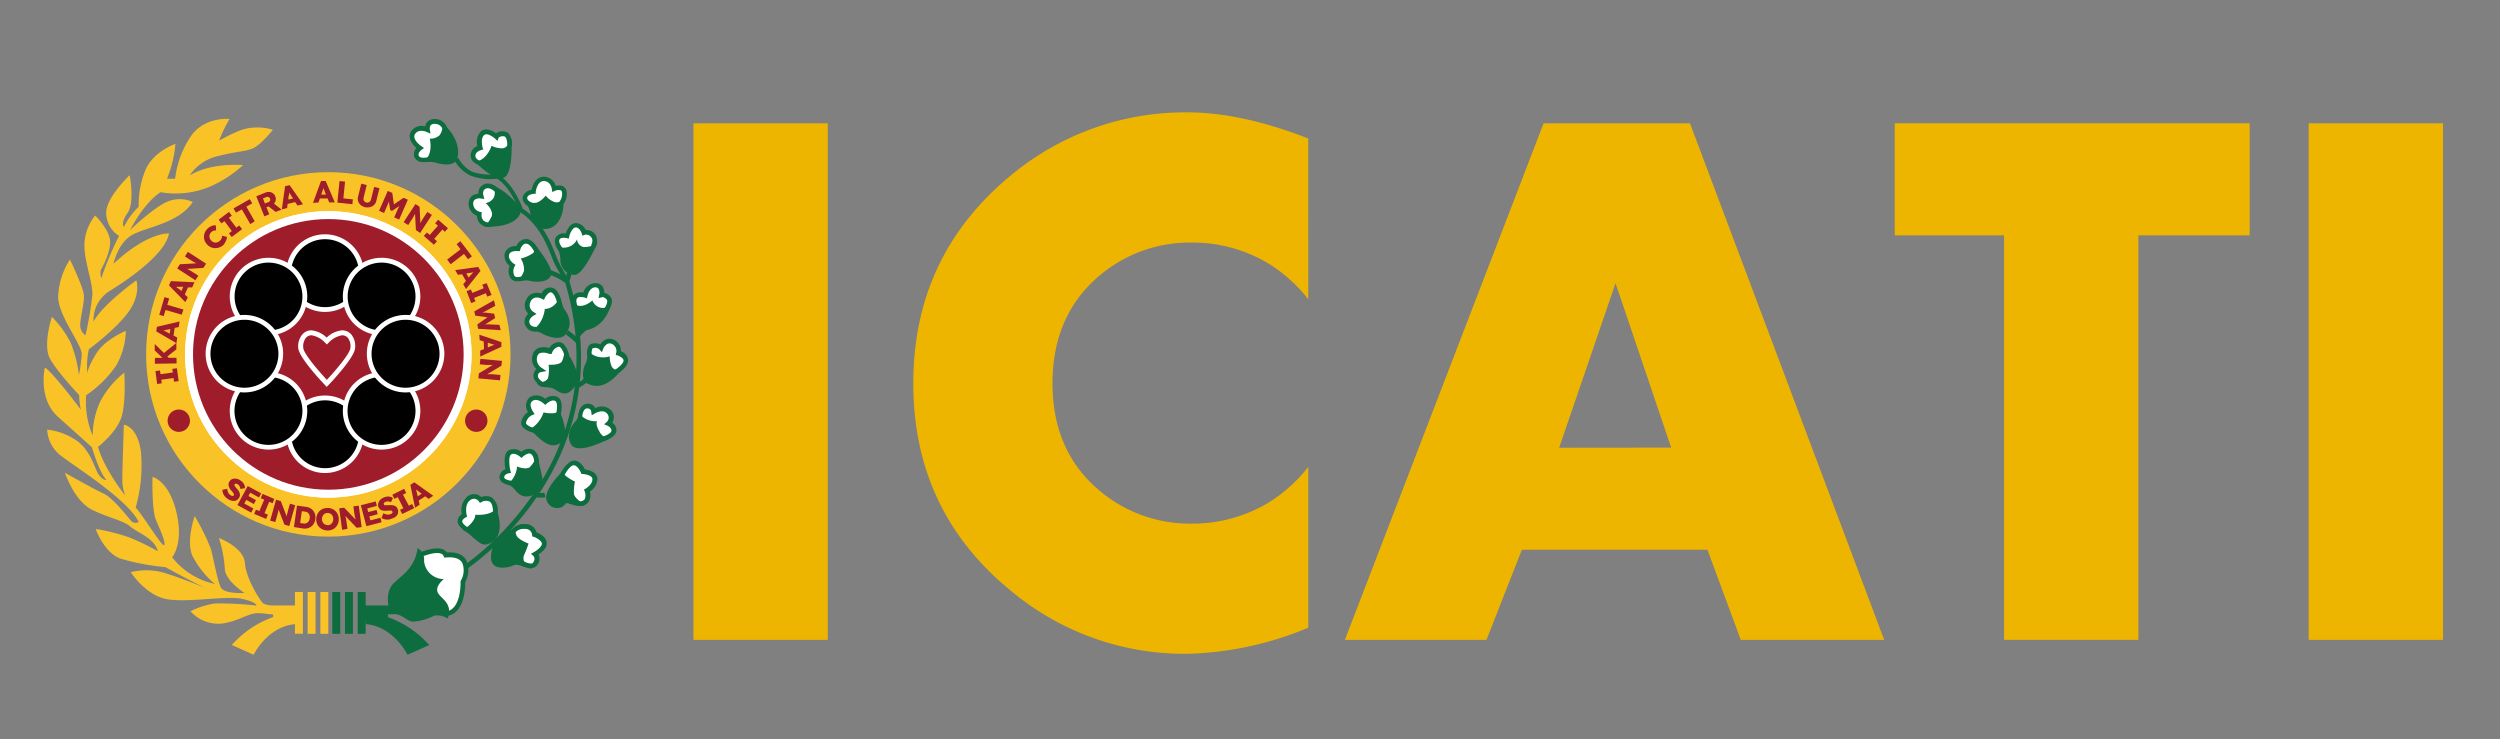 <svg id="Layer_1" data-name="Layer 1" xmlns="http://www.w3.org/2000/svg" viewBox="0 0 423.82 125.36"><rect x="0" y="0" width="423.82" height="125.36" fill="#808080" stroke="none"/><defs><style>.cls-1{fill:#eeb500;}.cls-2,.cls-4{fill:#fff;}.cls-2,.cls-6,.cls-8{fill-rule:evenodd;}.cls-3,.cls-6{fill:#0d6d3e;}.cls-5,.cls-8{fill:#f9c328;}.cls-7{fill:#9f1c2a;}</style></defs><path class="cls-1" d="M140.33,108.47H117.56V20.91h22.77Z"/><path class="cls-1" d="M221.79,106.41a56.37,56.37,0,0,1-20.65,4.43,45.93,45.93,0,0,1-29.64-10.58Q154.83,86.72,154.83,65T171.5,29.63a46.18,46.18,0,0,1,29.83-10.58q9.1,0,20.46,4.43V50.74a25.54,25.54,0,0,0-6.55-5.94,24.89,24.89,0,0,0-13.1-3.68,23.72,23.72,0,0,0-15.42,5.33q-8.29,6.77-8.29,18.53t8.29,18.46a23.72,23.72,0,0,0,15.42,5.33,24.89,24.89,0,0,0,13.1-3.68,25.53,25.53,0,0,0,6.55-5.94Z"/><path class="cls-1" d="M319.42,108.47H295.11L289.46,93.2H258l-6,15.27H228l33.68-87.56h24.82ZM283.31,75.88,273.88,48l-9.56,27.9Z"/><path class="cls-1" d="M381.38,39.9H362.52v68.57H339.75V39.9H321.21v-19h60.17Z"/><path class="cls-1" d="M414.16,108.47H391.39V20.91h22.77Z"/><path class="cls-2" d="M79.27,89.8s-2.51-1.28-.54-2.44c0,0-.51-2,.73-2.9a1.37,1.37,0,0,1,2,.26S84,83.38,84,86.86"/><path class="cls-3" d="M79.09,90.15c-.15-.08-1.48-.79-1.51-1.78a1.42,1.42,0,0,1,.71-1.19,3.12,3.12,0,0,1,.94-3,1.81,1.81,0,0,1,1.43-.4,1.78,1.78,0,0,1,.93.49,2.14,2.14,0,0,1,1.78.06,2.79,2.79,0,0,1,1,2.56h-.79c0-1-.21-1.64-.61-1.88a1.55,1.55,0,0,0-1.3.08l-.31.17-.2-.29a1,1,0,0,0-1.47-.16c-1,.73-.58,2.47-.58,2.49l.07.28-.25.15c-.26.15-.57.39-.56.65,0,.42.73.92,1.08,1.1Z"/><path class="cls-4" d="M86.84,81.89s-1.76-.1-1.77-1,1.06-1.07,1.06-1.07-.59-2.57.28-3.14,2,.4,2,.4,1-.86,1.65-.57c1,.4.92,2,.92,2"/><path class="cls-3" d="M86.82,82.28c-.22,0-2.13-.15-2.14-1.37a1.44,1.44,0,0,1,1-1.35c-.15-.84-.36-2.62.53-3.2a2,2,0,0,1,2.18.23,2,2,0,0,1,1.81-.43c1.23.5,1.17,2.26,1.16,2.33l-.78,0s0-1.29-.68-1.58c-.36-.14-1,.27-1.24.5l-.26.23-.26-.23s-.89-.76-1.5-.36c-.42.28-.34,1.76-.12,2.72l.1.4-.41.08s-.74.14-.73.68c0,.36.91.56,1.39.59Z"/><path class="cls-4" d="M95.32,80.44s1.11-2,2-2S98.87,80,98.87,80s2,.1,2,1.26-1.34,1.94-1.34,1.94.82,2.22-1.4,2.22"/><path class="cls-3" d="M98.12,85.79V85a1.15,1.15,0,0,0,1-.36,1.71,1.71,0,0,0,0-1.33L99,83l.29-.17s1.16-.68,1.14-1.59c0-.76-1.59-.88-1.61-.88h-.24l-.1-.23c-.13-.32-.63-1.22-1.18-1.25s-1.25,1-1.67,1.76L95,80.25c.21-.37,1.3-2.23,2.41-2.17.92.06,1.52,1,1.76,1.51.87.11,2.09.53,2.11,1.63A2.77,2.77,0,0,1,100,83.34a2.26,2.26,0,0,1-.21,1.74A1.88,1.88,0,0,1,98.12,85.79Z"/><path class="cls-4" d="M94.66,70.31s.57-2.12-.29-2.66-1.91.47-1.91.47-1.32-1.23-2.39-.47,0,2.37,0,2.37a2.23,2.23,0,0,0-1.28,1.52C88.56,72.63,90.63,73,90.63,73"/><path class="cls-3" d="M90.57,73.36a3.35,3.35,0,0,1-2-1,1.16,1.16,0,0,1-.19-.9,2.54,2.54,0,0,1,1.13-1.6,1.92,1.92,0,0,1,.31-2.53,2.26,2.26,0,0,1,2.62.28,1.92,1.92,0,0,1,2.12-.29c1.08.67.53,2.85.46,3.09l-.76-.2c.2-.74.3-2-.12-2.22-.58-.36-1.42.41-1.43.41l-.27.25-.27-.24s-1.1-1-1.89-.44.09,1.81.09,1.83l.27.4-.45.18a1.88,1.88,0,0,0-1,1.23.4.4,0,0,0,.06.3,2.72,2.72,0,0,0,1.46.67Z"/><path class="cls-4" d="M98.35,70.79s0-1.72,1.07-1.9a1.05,1.05,0,0,1,1.24.89s1.64-1,2.57,0a1.37,1.37,0,0,1-.08,2s1,.39.9,1.24-1.77,1.35-1.77,1.35"/><path class="cls-3" d="M102.39,74.77l-.22-.75c.58-.17,1.46-.61,1.49-1,0-.55-.65-.84-.66-.85l-.59-.24.48-.42a1,1,0,0,0,0-1.42c-.69-.81-2.05,0-2.06,0l-.51.32-.09-.6a.63.63,0,0,0-.78-.56c-.71.11-.75,1.5-.75,1.51H98c0-.77.31-2.11,1.41-2.29a1.41,1.41,0,0,1,1.08.22,1.38,1.38,0,0,1,.44.51,2.2,2.2,0,0,1,2.65.34,1.71,1.71,0,0,1,.21,2.12,1.53,1.53,0,0,1,.71,1.39C104.35,74.15,102.72,74.68,102.39,74.77Z"/><path class="cls-4" d="M92.09,65.13s-1.3-.59-1.26-1.47a1,1,0,0,1,.79-1,2.13,2.13,0,0,1-.9-2.45c.59-1.47,2.56-.57,2.56-.57a1.93,1.93,0,0,1,1.39-1.1c1-.1,1.44,1.91,1.44,1.91"/><path class="cls-3" d="M91.93,65.49c-.16-.07-1.54-.73-1.49-1.85a1.47,1.47,0,0,1,.49-1.08A2.34,2.34,0,0,1,90.35,60a1.63,1.63,0,0,1,.93-1,2.78,2.78,0,0,1,1.82,0,2.14,2.14,0,0,1,1.53-1c1.27-.14,1.81,2,1.86,2.21l-.76.18c-.17-.7-.64-1.65-1-1.61a1.53,1.53,0,0,0-1.07.86l-.16.37L93.12,60a2.38,2.38,0,0,0-1.55-.15.86.86,0,0,0-.48.52,1.71,1.71,0,0,0,.75,2l.81.54-1,.18a.62.62,0,0,0-.46.66c0,.5.75,1,1,1.1Z"/><path class="cls-4" d="M102.82,52.45s1-1.32.25-2S102,50,102,50s.35-1.58-1-1.64-1.73,1.75-1.73,1.75-2.57-.81-1.69,1.87"/><path class="cls-3" d="M103.13,52.68l-.63-.46s.75-1.07.3-1.5-.7-.34-.72-.34l-.61.16.11-.61a1.34,1.34,0,0,0-.13-1,.66.66,0,0,0-.53-.22c-1,0-1.32,1.42-1.32,1.43l-.09.43-.41-.13c-.29-.08-1-.18-1.23.08s-.19.66,0,1.3l-.75.25c-.32-1-.27-1.67.16-2.1a1.84,1.84,0,0,1,1.62-.37A2.18,2.18,0,0,1,101,48a1.46,1.46,0,0,1,1.12.53,1.89,1.89,0,0,1,.32,1.12,1.92,1.92,0,0,1,.95.53C104.11,50.89,103.57,52.09,103.13,52.68Z"/><path class="cls-4" d="M100,60.42s-.38-1.67.56-1.82a1.45,1.45,0,0,1,1.36.34s.61-1.56,1.93-1a1.74,1.74,0,0,1,1,2s1.23.31,1.26,1.21S104.48,63,104.48,63"/><path class="cls-3" d="M104.69,63.36l-.42-.67c.61-.38,1.46-1.12,1.44-1.58s-.95-.84-.95-.84l-.37-.1.08-.37a1.32,1.32,0,0,0-.78-1.51.88.88,0,0,0-.69,0,1.65,1.65,0,0,0-.73.81l-.24.61-.43-.5a1.1,1.1,0,0,0-1-.2.27.27,0,0,0-.18.11,2.07,2.07,0,0,0-.06,1.23l-.76.18a2.75,2.75,0,0,1,.17-1.85,1,1,0,0,1,.7-.45,2.21,2.21,0,0,1,1.29.15,2.17,2.17,0,0,1,.91-.82,1.66,1.66,0,0,1,1.31,0,2.06,2.06,0,0,1,1.29,2,1.76,1.76,0,0,1,1.22,1.46C106.53,62.16,105,63.17,104.69,63.36Z"/><path class="cls-4" d="M91,55.81s-1.45.14-1.64-1.11c-.13-.91.86-1.49.86-1.49a1.71,1.71,0,0,1-.59-2.28c.74-1.47,2.4-.62,2.4-.62s.66-1.48,1.61-1.08,1.27,2.34,1.27,2.34"/><path class="cls-3" d="M90.81,56.21a1.77,1.77,0,0,1-1.88-1.46,1.79,1.79,0,0,1,.63-1.55,2,2,0,0,1-.32-2.45,1.81,1.81,0,0,1,1.09-1,2.51,2.51,0,0,1,1.48,0,1.6,1.6,0,0,1,1.94-.94c1.12.47,1.47,2.42,1.51,2.64l-.78.13c-.11-.67-.49-1.82-1-2s-1.09.87-1.1.88l-.16.37-.37-.18c-.14-.07-1.34-.63-1.88.44a1.33,1.33,0,0,0,.45,1.78l.54.35-.55.32s-.76.46-.67,1.09c.13.85,1.1.79,1.22.78l.07.79Z"/><path class="cls-4" d="M100.56,41.84s.7-1.11,0-1.89a1.4,1.4,0,0,0-1.5-.49s-.4-1.24-1.41-1.24S96.17,40,96.17,40s-1.31-.32-1.64.49.57,1.83.57,1.83"/><path class="cls-3" d="M94.81,42.61c-.11-.12-1.07-1.25-.65-2.25a1.58,1.58,0,0,1,1.74-.77c.21-.61.75-1.77,1.75-1.77A1.92,1.92,0,0,1,99.3,39a1.84,1.84,0,0,1,1.56.66,2.1,2.1,0,0,1,0,2.37l-.67-.41s.53-.88,0-1.43a1,1,0,0,0-1.07-.38l-.38.14-.13-.39s-.33-1-1-1c-.53,0-1,1-1.1,1.52l-.09.37-.38-.09s-1-.21-1.19.26.31,1.2.51,1.42Z"/><path class="cls-4" d="M91.09,42.69s-.73-1.71-1.78-1.82-1.45,1.23-1.45,1.23-1.67-.21-1.92.95a2,2,0,0,0,1,1.9,2.09,2.09,0,0,0,0,1.92c.52.93,2.46,0,2.46,0"/><path class="cls-3" d="M87.72,47.68a1.31,1.31,0,0,1-1.22-.61,2.37,2.37,0,0,1-.1-2A2.18,2.18,0,0,1,85.55,43a1.87,1.87,0,0,1,2-1.27,1.8,1.8,0,0,1,1.75-1.21c1.25.13,2,1.86,2.11,2.05l-.73.31c-.16-.38-.79-1.51-1.46-1.57s-1,.93-1,.94l-.1.32-.33,0s-1.31-.15-1.49.64.74,1.46.78,1.48l.31.2-.18.33a1.74,1.74,0,0,0,0,1.54c.25.45,1.45.08,2-.16l.34.71A4.61,4.61,0,0,1,87.72,47.68Z"/><path class="cls-4" d="M90,34.79s-1.21-.59-1-1.39,1.43-.86,1.43-.86.23-2.17,1.76-2.18S94,32,94,32s1.35-.6,1.7.43a2.44,2.44,0,0,1-.56,2.1"/><path class="cls-3" d="M89.82,35.15c-.56-.28-1.44-1-1.17-1.87a1.77,1.77,0,0,1,1.47-1.09c.14-.68.61-2.21,2.1-2.23h0a2.13,2.13,0,0,1,2,1.57,1.77,1.77,0,0,1,1.13,0,1.25,1.25,0,0,1,.67.75,2.86,2.86,0,0,1-.64,2.49l-.6-.51a2.09,2.09,0,0,0,.49-1.72.43.43,0,0,0-.24-.29,1.46,1.46,0,0,0-.93.09l-.47.21-.08-.51c0-.06-.21-1.34-1.36-1.34h0c-1.16,0-1.36,1.81-1.37,1.83l0,.33-.34,0s-.92.07-1.08.58.58.83.77.93Z"/><path class="cls-4" d="M84.3,32.41s-1.09-1.25-2.11-.81-.68,1.66-.68,1.66S79.9,33,79.8,34.44a1.86,1.86,0,0,0,1.41,1.85s-.24,1.93,2,1.8"/><path class="cls-3" d="M83,38.49a2.16,2.16,0,0,1-1.64-.61,2.08,2.08,0,0,1-.51-1.31,2.16,2.16,0,0,1-1.4-2.16,1.6,1.6,0,0,1,.58-1.2,1.88,1.88,0,0,1,1.07-.36,1.63,1.63,0,0,1,1-1.62c1.28-.54,2.51.86,2.57.92l-.6.52s-.93-1-1.66-.71-.48,1.1-.45,1.19l.15.59-.6-.09a1.35,1.35,0,0,0-1,.19.79.79,0,0,0-.29.63,1.45,1.45,0,0,0,1.12,1.44l.34.09-.05.35a1.4,1.4,0,0,0,.3,1,1.52,1.52,0,0,0,1.24.36l0,.78Z"/><path class="cls-4" d="M86.37,24.84s.19-2-.9-2.12-1.33.46-1.33.46-1.55-1.39-2.41-.52A2.53,2.53,0,0,0,81.4,25s-1.22.33-1.22,1.33,1.22,1.3,1.22,1.3"/><path class="cls-3" d="M81.31,28c-.06,0-1.53-.38-1.53-1.68a1.78,1.78,0,0,1,1.15-1.57,2.63,2.63,0,0,1,.52-2.4c.77-.78,1.91-.3,2.64.25a1.78,1.78,0,0,1,1.43-.31c1.16.15,1.33,1.67,1.24,2.55L86,24.8c0-.34,0-1.61-.56-1.69s-.91.21-.91.23l-.2.54-.43-.4s-1.29-1.13-1.87-.54-.24,1.94-.24,2l.14.39-.4.12s-.94.27-.94.95.92.91.93.91Z"/><path class="cls-4" d="M75.48,22.07a1.79,1.79,0,0,0-1.74-1.5A1.15,1.15,0,0,0,72.48,22s-1.61-.74-2.43.48,1.16,2.62,1.16,2.62-.94.68-.57,1.45c.45.95,2.17.41,2.17.41"/><path class="cls-3" d="M71.81,27.48a1.57,1.57,0,0,1-1.53-.79,1.46,1.46,0,0,1,.32-1.6c-.78-.68-1.58-1.81-.88-2.86a2.14,2.14,0,0,1,2.37-.8,1.52,1.52,0,0,1,.33-.74,1.64,1.64,0,0,1,1.33-.51A2.15,2.15,0,0,1,75.87,22l-.78.12.39-.06-.39.06A1.35,1.35,0,0,0,73.74,21a.89.89,0,0,0-.72.23,1,1,0,0,0-.16.7l.12.73-.67-.3s-1.31-.58-1.93.34,1,2.06,1.06,2.08l.44.31-.44.33s-.67.5-.44,1,1.33.3,1.69.19l.24.75A3.7,3.7,0,0,1,71.81,27.48Z"/><path class="cls-2" d="M70.86,94.26s3.93-1.86,4.69-.15c0,0,2.48-.42,3.21,1.21a3.81,3.81,0,0,1-.28,3.27s.2,4.84-2.62,5.43"/><path class="cls-3" d="M75.94,104.4l-.16-.77c2.46-.51,2.3-5,2.3-5v-.12l.06-.1a3.42,3.42,0,0,0,.26-2.89c-.6-1.34-2.76-1-2.79-1l-.3,0-.12-.28a.69.69,0,0,0-.44-.39c-1-.37-3,.41-3.72.74l-.34-.71c.29-.14,2.85-1.32,4.33-.77a1.5,1.5,0,0,1,.74.55c.73-.06,2.66-.08,3.36,1.47a4.13,4.13,0,0,1-.25,3.53C78.89,99.48,78.83,103.8,75.94,104.4Z"/><path class="cls-4" d="M88.37,95.36s1.7,1.24,2.36.23A1.19,1.19,0,0,0,90.64,94s1.72-.9,1.57-1.9-1.67-1.43-1.67-1.43a1.53,1.53,0,0,0-1.6-1.31,2.25,2.25,0,0,0-2,.77"/><path class="cls-3" d="M90,96.38a3.64,3.64,0,0,1-1.82-.7L88.6,95a2.59,2.59,0,0,0,1.49.54.41.41,0,0,0,.31-.2c.44-.67.07-1,0-1.12L90,93.88l.5-.27c.48-.25,1.44-1,1.36-1.49s-1-1-1.39-1.12l-.26-.07,0-.26a1.12,1.12,0,0,0-1.21-1,1.91,1.91,0,0,0-1.64.6l-.66-.43a2.67,2.67,0,0,1,2.32-1,1.93,1.93,0,0,1,1.93,1.41c.48.18,1.56.7,1.72,1.67s-.81,1.7-1.38,2.07a1.66,1.66,0,0,1-.16,1.74,1.22,1.22,0,0,1-.83.55Z"/><rect class="cls-3" x="56.33" y="100.36" width="1.35" height="7.09"/><rect class="cls-3" x="58.48" y="100.36" width="1.35" height="7.09"/><rect class="cls-3" x="60.64" y="100.36" width="1.35" height="7.09"/><rect class="cls-5" x="52.15" y="100.36" width="1.35" height="7.09"/><rect class="cls-5" x="54.31" y="100.36" width="1.35" height="7.09"/><path class="cls-6" d="M61.67,102.64h4.18s-.53-2.36.89-3.76,3.61-2.59,4.05-5.95a2.17,2.17,0,0,1,1.1,2.14,3.36,3.36,0,0,0,3.35,3.1s-1.58,1.23-1,2.33,2.56,1.69,1.66,4.36a3.22,3.22,0,0,0-2.31-.48,9,9,0,0,1-3.6,1c-1.21-.11-1.94-1.49-3.46-1.24h-.76v.49a17,17,0,0,1,7,4.73L69.08,111S66.8,106.23,62,105.8Z"/><path class="cls-3" d="M79.2,96.41l-.43-.66c.26-.17,26.17-17.43,17-48-.14-.2-.64-1-1.51-2.56a16.65,16.65,0,0,1-.74-1.7c-.87-2.17-2.18-5.45-5.38-7.57l-.1-.07,0-.12s-1.53-4.14-3.8-5.43a9.63,9.63,0,0,1-4.43-.51A6.15,6.15,0,0,1,77,27.09l.71-.33A5.37,5.37,0,0,0,80,29.1a9.34,9.34,0,0,0,4.14.43h.12l.11.05c2.39,1.26,4,5,4.24,5.79C92,37.62,93.32,41,94.21,43.23a15.89,15.89,0,0,0,.71,1.61c1,1.81,1.49,2.53,1.49,2.54l.06.11C105.9,78.65,79.46,96.24,79.2,96.41Z"/><path class="cls-6" d="M83.91,91.5s-1.28,1.33-2.47.59-2.06-1.94-3-2.22c0,0,2.11-1.2,2.15-2.61,0,0,2.62.27,3.53-1.09C84.17,86.17,85.58,89.81,83.91,91.5Z"/><circle class="cls-5" cx="55.66" cy="60.08" r="30.89"/><circle class="cls-4" cx="55.66" cy="60.08" r="24.28"/><circle class="cls-4" cx="55.66" cy="60.08" r="24.28"/><path class="cls-7" d="M30.29,64.61l-.78.1-.09-.62-2.08.28.08.62-.78.1-.29-2.18.78-.1.08.62,2.09-.28-.09-.62.78-.1Z"/><path class="cls-7" d="M29.94,61.61l-3.68.06v-1l1.29,0-1.32-1.26v-1.1l1.56,1.53,2.11-1.71,0,1.1-1.53,1.2.22.23,1.33,0Z"/><path class="cls-7" d="M29.91,58.18l-3.42-2,.11-.78,3.84-.9-.13.94-.7.15-.19,1.3.63.34Zm-1.55-1.84.41.23.11-.8-.46.11-.36.06a2.25,2.25,0,0,1-.36.06l.32.16Z"/><path class="cls-7" d="M30.8,53.35l-2.74-.8-.31,1.05L27,53.37l.88-3,.8.23-.32,1.08,2.74.8Z"/><path class="cls-7" d="M31.41,51.22l-2.76-2.84.32-.72,4,.19-.39.87-.71,0-.54,1.2.51.5Zm-1-2.2.33.33.33-.73-.48,0-.36,0-.37,0,.27.24Z"/><path class="cls-7" d="M33.12,47.51l-3.08-2,.46-.71,2.79-.16-.39-.2a3,3,0,0,1-.37-.22l-.46-.28-.72-.47.5-.77,3.09,2-.47.72-2.74.17.35.18.26.15.29.18,1,.64Z"/><path class="cls-7" d="M37.91,41.49A2,2,0,0,1,37,42a1.84,1.84,0,0,1-1,0,2,2,0,0,1-.87-.53,2.1,2.1,0,0,1-.43-.65,1.74,1.74,0,0,1-.12-.71,1.8,1.8,0,0,1,.16-.72,2.17,2.17,0,0,1,1.11-1.07,1.58,1.58,0,0,1,.74-.12l.05.87a1.3,1.3,0,0,0-.44.05,1,1,0,0,0-.39.24,1.07,1.07,0,0,0-.27.44.89.89,0,0,0,0,.51,1,1,0,0,0,.29.49,1,1,0,0,0,.73.33,1.09,1.09,0,0,0,.75-.35,1,1,0,0,0,.26-.39,1.08,1.08,0,0,0,.07-.43l.83.2a1.17,1.17,0,0,1-.07.43,2,2,0,0,1-.22.47A2,2,0,0,1,37.91,41.49Z"/><path class="cls-7" d="M39.28,40.18l-.47-.63.5-.38-1.26-1.68-.51.38-.47-.63,1.75-1.32.48.63-.5.37,1.27,1.68.49-.38.48.63Z"/><path class="cls-7" d="M42.44,38,41,35.5l-1,.55-.41-.72,2.75-1.57.42.71-1,.56,1.42,2.48Z"/><path class="cls-7" d="M44.81,36.68l-1.36-3.41L45,32.65a1.27,1.27,0,0,1,.66-.1,1.15,1.15,0,0,1,1,.71,1.24,1.24,0,0,1,.08.68,1.26,1.26,0,0,1-.29.59l1.28,1-1,.4L45.54,35l-.37.14.48,1.19Zm.1-2.18.62-.25a.41.41,0,0,0,.25-.23.45.45,0,0,0,0-.36.41.41,0,0,0-.25-.25.46.46,0,0,0-.38,0l-.57.22Z"/><path class="cls-7" d="M47.78,35.49l.55-3.92.77-.18,2.27,3.23-.93.23-.4-.59-1.28.31-.08.7Zm1.12-2.13,0,.47.78-.19-.27-.4-.19-.3c-.07-.1-.13-.21-.2-.32,0,.12,0,.24,0,.36S48.92,33.23,48.9,33.36Z"/><path class="cls-7" d="M53.06,34.4l1.36-3.72.79,0,1.55,3.63-.95,0-.27-.66-1.32,0-.23.67Zm1.55-1.85-.15.44.8,0-.18-.44a3.42,3.42,0,0,0-.13-.34l-.12-.35a3.37,3.37,0,0,1-.1.34Z"/><path class="cls-7" d="M57.19,34.35l.37-3.65.94.09-.29,2.84,1.61.17-.08.82Z"/><path class="cls-7" d="M61.89,35.13a1.9,1.9,0,0,1-.75-.38,1.4,1.4,0,0,1-.44-1.41l.55-2.2.92.23-.53,2.15a.64.64,0,0,0,.06.51.65.65,0,0,0,.39.3.66.66,0,0,0,.5-.07.72.72,0,0,0,.3-.42l.54-2.15.9.22-.55,2.2a1.38,1.38,0,0,1-1.05,1A1.84,1.84,0,0,1,61.89,35.13Z"/><path class="cls-7" d="M64.26,35.73l1.48-3.36.76.33.28,1.95,1.63-1.12.73.33-1.47,3.36-.84-.36.43-1,.23-.5c.08-.16.15-.3.23-.44l-1.26.83-.31-.14-.23-1.46c0,.14-.1.29-.16.44l-.22.52-.43,1Z"/><path class="cls-7" d="M68.43,37.66l2-3.07.7.46.14,2.8.2-.39.22-.37.29-.45.47-.71.77.5-2,3.07L70.51,39l-.15-2.75-.18.35-.15.26-.18.29-.65,1Z"/><path class="cls-7" d="M71.85,40l.52-.59.48.42,1.39-1.57-.48-.42.53-.59,1.65,1.45-.52.59L75,38.91l-1.39,1.58.47.41-.53.59Z"/><path class="cls-7" d="M75.8,44l2.27-1.74-.67-.87.65-.5L80,43.45l-.65.5-.69-.9-2.26,1.74Z"/><path class="cls-7" d="M77.16,45.79l3.91-.54.39.68L79,49l-.47-.82.46-.55-.65-1.14-.7.11Zm2.35.5-.46.08.4.69.3-.36.24-.27c.08-.1.17-.19.25-.28l-.35.08Z"/><path class="cls-7" d="M79.1,49.36l.73-.29.24.58L82,48.86l-.24-.59L82.5,48l.83,2-.73.29-.23-.58-2,.8.24.57-.73.3Z"/><path class="cls-7" d="M80.4,52.79l3.34-1.89.22.94-1.71.93-.25.12-.23.1H82l.27,0,1.5.19.17.73-1.26.82-.23.14-.21.11.21,0h.28l1.94.09.21.91-3.83-.24L80.92,55l1.71-1.21-2.06-.28Z"/><path class="cls-7" d="M81.25,56.74,85,58l0,.79-3.59,1.65,0-1,.65-.28L82,57.88l-.68-.21Zm1.89,1.5-.44-.14,0,.8.44-.19.33-.14.35-.13-.35-.09Z"/><path class="cls-7" d="M81.44,60.84l3.66.34L85,62l-2.41,1.44h.87l.54.05.85.08-.09.91-3.66-.34.08-.85,2.36-1.42h-.7l-.34,0-1.17-.11Z"/><path class="cls-7" d="M38.59,84.57a2.05,2.05,0,0,1-.66-.7,1.84,1.84,0,0,1-.23-.82l.83-.2a1.46,1.46,0,0,0,.17.69,1.36,1.36,0,0,0,.38.41.74.74,0,0,0,.31.13.25.25,0,0,0,.24-.11.23.23,0,0,0,0-.23.91.91,0,0,0-.15-.27l-.22-.26a1.81,1.81,0,0,1-.5-.86.94.94,0,0,1,.18-.78.93.93,0,0,1,.5-.38,1.5,1.5,0,0,1,1.3.25,1.8,1.8,0,0,1,.63.64,1.39,1.39,0,0,1,.16.68l-.78.13a1.37,1.37,0,0,0-.14-.46,1,1,0,0,0-.29-.32A.81.81,0,0,0,40,82a.25.25,0,0,0-.24.1.24.24,0,0,0,0,.2.76.76,0,0,0,.13.23,2.12,2.12,0,0,0,.2.24,2.7,2.7,0,0,1,.43.56,1.36,1.36,0,0,1,.16.56,1,1,0,0,1-.19.56,1.19,1.19,0,0,1-.53.43,1.33,1.33,0,0,1-.66,0A2,2,0,0,1,38.59,84.57Z"/><path class="cls-7" d="M40.25,85.62,42,82.4l2.29,1.25-.39.69-1.48-.81-.3.56,1.28.7-.36.66-1.29-.7-.33.61,1.54.85-.39.69Z"/><path class="cls-7" d="M43.09,87.12l.3-.72.58.24.82-1.94-.58-.24.3-.73,2,.86-.3.72-.58-.24L44.84,87l.58.24-.31.73Z"/><path class="cls-7" d="M45.8,88.26l1-3.54.81.24,1,2.62c0-.15,0-.29.07-.43s.06-.27.1-.42.09-.32.14-.52l.24-.82.88.26-1,3.53-.82-.24-1-2.57c0,.15-.05.28-.07.38s-.05.2-.07.3-.05.2-.09.33l-.32,1.13Z"/><path class="cls-7" d="M49.83,89.35l.52-3.64,1.54.22a1.9,1.9,0,0,1,.91.36,1.7,1.7,0,0,1,.56.74,2,2,0,0,1,.09,1,1.81,1.81,0,0,1-.37.91,1.6,1.6,0,0,1-.73.55,1.88,1.88,0,0,1-1,.1Zm1.92-2.61-.58-.08-.29,2,.58.09a.84.84,0,0,0,.69-.19,1,1,0,0,0,.35-.69,1,1,0,0,0-.14-.76A.84.84,0,0,0,51.75,86.74Z"/><path class="cls-7" d="M55.51,89.93a2.16,2.16,0,0,1-.77-.16,1.81,1.81,0,0,1-1-1,2.09,2.09,0,0,1-.13-.76,2.06,2.06,0,0,1,.16-.76,1.81,1.81,0,0,1,1-1,2,2,0,0,1,.77-.13,1.87,1.87,0,0,1,1.37.56,1.87,1.87,0,0,1,.39.61,2,2,0,0,1,.13.77,1.91,1.91,0,0,1-.15.76,1.94,1.94,0,0,1-.41.6,1.81,1.81,0,0,1-.62.39A2.11,2.11,0,0,1,55.51,89.93Zm0-.89a.93.93,0,0,0,.5-.12,1.1,1.1,0,0,0,.35-.36A1.12,1.12,0,0,0,56.5,88a1.18,1.18,0,0,0-.12-.53,1,1,0,0,0-.33-.37.9.9,0,0,0-.49-.13.88.88,0,0,0-.84.48,1.09,1.09,0,0,0-.14.52,1.12,1.12,0,0,0,.12.53.9.9,0,0,0,.82.51Z"/><path class="cls-7" d="M58,89.83l-.5-3.65.84-.11,1.94,2c0-.15-.07-.29-.1-.43s-.06-.27-.08-.42-.05-.33-.08-.53l-.11-.85.91-.12.49,3.64-.85.11-1.91-2c0,.15.07.28.09.38l.06.3c0,.1,0,.21.05.34l.16,1.16Z"/><path class="cls-7" d="M62.11,89.2l-.94-3.55L63.69,85l.2.76-1.63.44.16.61,1.41-.37.2.73-1.42.37.18.68,1.7-.45.2.76Z"/><path class="cls-7" d="M66.45,87.91a1.86,1.86,0,0,1-1.77-.1L65,87a1.48,1.48,0,0,0,.67.24,1.41,1.41,0,0,0,.55-.08.81.81,0,0,0,.29-.19.27.27,0,0,0,0-.26.25.25,0,0,0-.18-.15.73.73,0,0,0-.3,0l-.34,0a2,2,0,0,1-1-.06,1,1,0,0,1-.55-.59,1,1,0,0,1,0-.63,1.37,1.37,0,0,1,.34-.56,1.58,1.58,0,0,1,.59-.38,1.81,1.81,0,0,1,.88-.16,1.46,1.46,0,0,1,.66.24l-.33.72a1.14,1.14,0,0,0-.46-.13,1,1,0,0,0-.43.06.69.69,0,0,0-.3.2.22.22,0,0,0,0,.24.2.2,0,0,0,.15.14,1,1,0,0,0,.26,0l.3,0a2.93,2.93,0,0,1,.71,0,1.28,1.28,0,0,1,.56.18,1,1,0,0,1,.35.47,1.16,1.16,0,0,1,.06.68,1.12,1.12,0,0,1-.33.56A1.84,1.84,0,0,1,66.45,87.91Z"/><path class="cls-7" d="M68.18,87.14l-.36-.7.56-.29-.95-1.87-.56.29-.36-.7,2-1,.36.7-.56.28,1,1.88.55-.29.36.7Z"/><path class="cls-7" d="M70.36,86.07l-.79-3.88.66-.43,3.22,2.29-.8.52-.57-.43-1.1.72.16.7Zm.35-2.39.1.46.68-.44-.39-.28-.28-.22L70.53,83l.09.35C70.65,83.42,70.68,83.55,70.71,83.68Z"/><circle class="cls-7" cx="55.66" cy="60.08" r="22.94"/><circle cx="55.1" cy="73.62" r="6.16"/><path class="cls-4" d="M55.1,80.19a6.57,6.57,0,1,1,6.57-6.57A6.58,6.58,0,0,1,55.1,80.19Zm0-12.32a5.75,5.75,0,1,0,5.76,5.75A5.76,5.76,0,0,0,55.1,67.87Z"/><circle cx="55.1" cy="46.3" r="6.16"/><path class="cls-4" d="M55.1,52.88a6.58,6.58,0,1,1,6.57-6.57A6.58,6.58,0,0,1,55.1,52.88Zm0-12.33a5.76,5.76,0,1,0,5.76,5.76A5.76,5.76,0,0,0,55.1,40.55Z"/><circle cx="64.69" cy="50.27" r="6.16"/><path class="cls-4" d="M64.69,56.84a6.57,6.57,0,1,1,6.57-6.57A6.58,6.58,0,0,1,64.69,56.84Zm0-12.32a5.75,5.75,0,1,0,5.75,5.75A5.76,5.76,0,0,0,64.69,44.52Z"/><circle cx="64.69" cy="69.65" r="6.16"/><path class="cls-4" d="M64.69,76.22a6.57,6.57,0,1,1,6.57-6.57A6.57,6.57,0,0,1,64.69,76.22Zm0-12.32a5.76,5.76,0,1,0,5.75,5.75A5.76,5.76,0,0,0,64.69,63.9Z"/><circle cx="68.76" cy="59.96" r="6.16"/><path class="cls-4" d="M68.76,66.53A6.57,6.57,0,1,1,75.33,60,6.58,6.58,0,0,1,68.76,66.53Zm0-12.32A5.76,5.76,0,1,0,74.51,60,5.76,5.76,0,0,0,68.76,54.21Z"/><circle cx="45.52" cy="50.27" r="6.16"/><path class="cls-4" d="M45.52,56.84a6.57,6.57,0,1,1,6.57-6.57A6.58,6.58,0,0,1,45.52,56.84Zm0-12.32a5.75,5.75,0,1,0,5.75,5.75A5.76,5.76,0,0,0,45.52,44.52Z"/><circle cx="45.52" cy="69.65" r="6.16"/><path class="cls-4" d="M45.52,76.22a6.57,6.57,0,1,1,6.57-6.57A6.57,6.57,0,0,1,45.52,76.22Zm0-12.32a5.76,5.76,0,1,0,5.75,5.75A5.76,5.76,0,0,0,45.52,63.9Z"/><circle cx="41.45" cy="59.96" r="6.16"/><path class="cls-4" d="M41.45,66.53A6.57,6.57,0,1,1,48,60,6.57,6.57,0,0,1,41.45,66.53Zm0-12.32A5.76,5.76,0,1,0,47.2,60,5.76,5.76,0,0,0,41.45,54.21Z"/><path class="cls-4" d="M55.38,65.59l-.29-.32c-.75-.78-4.46-4.76-4.53-6.29a3.11,3.11,0,0,1,.7-2.29A2,2,0,0,1,52.78,56a4.33,4.33,0,0,1,2.6,1.23A4.33,4.33,0,0,1,58,56a2.06,2.06,0,0,1,1.52.66A3.1,3.1,0,0,1,60.2,59c-.07,1.53-3.78,5.51-4.52,6.29Zm-2.55-8.75h0a1.28,1.28,0,0,0-.94.4,2.35,2.35,0,0,0-.48,1.7c0,.9,2.36,3.69,4,5.46,1.64-1.77,4-4.57,4-5.46a2.31,2.31,0,0,0-.47-1.7,1.3,1.3,0,0,0-.94-.4,4.1,4.1,0,0,0-2.29,1.26l-.3.31-.29-.31A4.11,4.11,0,0,0,52.83,56.84Z"/><circle class="cls-7" cx="30.31" cy="71.32" r="1.9"/><circle class="cls-7" cx="80.74" cy="71.32" r="1.9"/><path class="cls-3" d="M83.64,92.51s-1.37,3.25.93,3.67a4.37,4.37,0,0,0,2.33-.27c.76-.49,1.73.28,2.3.17,0,0-.72-1.21-.34-2a17.81,17.81,0,0,0,.74-1.93s-1.87-.7-2.08-1.48a2.58,2.58,0,0,1-.14-1.08A6,6,0,0,0,83.64,92.51Z"/><path class="cls-3" d="M86,82.15a2.2,2.2,0,0,1,1.14.7c.49.57,1.6,2.28,4,.6A2.27,2.27,0,0,0,92,81.33c-.23-1.33-.76-3.17-.86-4.31a6.26,6.26,0,0,1-1.33,2.18c-.7.5-2.15-.11-2.15-.11A4.29,4.29,0,0,1,86,82.15Z"/><path class="cls-3" d="M91.71,84.37a6.68,6.68,0,0,1-.93-.07l.12-.78a4.48,4.48,0,0,0,1.38,0l.19.76A3.16,3.16,0,0,1,91.71,84.37Z"/><path class="cls-3" d="M95.36,79.91S91.81,83.28,92.74,85a1.87,1.87,0,0,0,2.42,1,2,2,0,0,0,.75-.64c.23-.34,2,.9,3.33.22,0,0-1.86-1-1.94-1.86a8.4,8.4,0,0,1,.17-2.08S95.53,80.75,95.36,79.91Z"/><path class="cls-3" d="M95.32,74.81a2,2,0,0,1-2.16.57c-1.4-.4-3-2.45-3.4-2.56a5.27,5.27,0,0,0,2.39-2.9s1.86.45,2.69-.23C94.84,69.69,96.62,73.2,95.32,74.81Z"/><path class="cls-3" d="M98.12,70a3,3,0,0,1-.4,1.23c-.29.36-1.93,1.94-1,3.94,1,2.26,6.61-.84,6.61-.84a2.05,2.05,0,0,1-1.71-1.18c-.76-1.25-.4-1.75-.4-1.75A3.5,3.5,0,0,1,98.12,70Z"/><path class="cls-3" d="M97.52,65.36s-.78,1.45-1.88,1.34-1.45-.86-2.47-1-1.7.06-2.19-.82c0,0,1.67,0,1.93-.81A6.2,6.2,0,0,0,93,61.83s1.81.14,2.26-.55a4.88,4.88,0,0,0,.42-2.15S99.06,63.4,97.52,65.36Z"/><path class="cls-3" d="M98.12,57.29s.92-1.22,1.45-1.35,3-.7,4-4.3a1.9,1.9,0,0,1-3.14-.71s-2,1.89-3.39.27Z"/><path class="cls-3" d="M98,65.79l-.37-.7A4.65,4.65,0,0,0,99.16,64l.72.32C99.62,64.92,98.4,65.6,98,65.79Z"/><path class="cls-3" d="M99.52,59.34a3.9,3.9,0,0,1-.25,2.31c-.54,1-.73,2.92.33,3.39s3,1.11,5.72-2.3c0,0-1.23.19-1.61-.6a4.12,4.12,0,0,1-.34-1.73,3.7,3.7,0,0,1-2.62-.14C99.56,59.63,99.52,59.34,99.52,59.34Z"/><path class="cls-3" d="M97.75,58.22a17.79,17.79,0,0,0-1.85-1.55l.42-.66a20,20,0,0,1,2,1.63Z"/><path class="cls-3" d="M90.05,56.05a4.37,4.37,0,0,1,1.83.47c.61.43,3.15,1.36,4,.16s1.08-2.53-.25-4.33a.61.61,0,0,1-.11-.21c-.11-.28-.39-1.06-.62-1.77,0,0-.75,2-2.55,2C92.39,52.36,92.12,55.08,90.05,56.05Z"/><path class="cls-3" d="M96.43,47.8l-.69-.39a2.77,2.77,0,0,0,.35-1.25l.79,0A3.71,3.71,0,0,1,96.43,47.8Z"/><path class="cls-3" d="M94.34,41.78A4.47,4.47,0,0,1,95,44a2.53,2.53,0,0,0,2.37,2.61c1.53.09,3.93-5.45,3.93-5.45a3.94,3.94,0,0,1-2.28.73,1.38,1.38,0,0,1-1.19-1.32S97,42.63,94.34,41.78Z"/><path class="cls-3" d="M95.75,47.92A8.69,8.69,0,0,0,93,46.53l.16-.77a9.4,9.4,0,0,1,3.07,1.53Z"/><path class="cls-3" d="M87.86,47.61a4.5,4.5,0,0,1,1.92,0c.93.23,3.21.38,3.65-1s-2.93-5.36-2.93-5.36.33,1.12-.09,1.63a6.18,6.18,0,0,1-2.13.95,3.39,3.39,0,0,1,.55,2.09A5.65,5.65,0,0,1,87.86,47.61Z"/><path class="cls-3" d="M89.12,34.34A4.32,4.32,0,0,1,89.87,36c.11.78,1,2.88,2.59,2.82s3.15-1.52,3.09-4.92a2,2,0,0,1-1.4.39,3.24,3.24,0,0,1-1.63-1.12s-1,1.25-1.86,1.22Z"/><path class="cls-3" d="M82.19,38.43s5.2.37,6.08-2.45l-.18-.93S85.57,32,83.68,31.6a2.59,2.59,0,0,1,.07,1.83,2,2,0,0,1-1.41,1s1.4,1.24,1,2.26A7.37,7.37,0,0,1,82.19,38.43Z"/><path class="cls-3" d="M80.54,27.43s3.27,3.44,4.91,2.68,1.25-6.6,1.25-6.6-.55,1.45-1.37,1.62a3.82,3.82,0,0,1-2-.42S82.6,27.16,80.54,27.43Z"/><path class="cls-3" d="M71.41,27.49a6.41,6.41,0,0,1,2.77.17c1.5.43,2.82.24,3.23-.54s.72-3.49-2.34-6.21a3.33,3.33,0,0,1-.53,2,2.28,2.28,0,0,1-1.68.59S73.64,26.68,71.41,27.49Z"/><path class="cls-8" d="M50,100.36v2.28H46.26a3.82,3.82,0,0,1-1.6-.32c-.46-.31-2.95-4.18-3.14-6.86s-4.41-4.26-4.41-4.26a21.43,21.43,0,0,1,1,5.15c0,2.05,3.34,4.18,3.34,4.18s-3.4.21-4-.93-1.27-5-1.71-6.58A38.1,38.1,0,0,0,33,87.49s-1.47,4.16-.4,6.69A15.37,15.37,0,0,0,36.43,99a12.6,12.6,0,0,1-7.25-4.52s2-2.28.73-7.64-4.05-6-4.05-6-.17,5.57.59,7.34,1.65,3.72,1.39,4.22S24.3,87.45,23,86.05a26.27,26.27,0,0,0,.89-9.49C23.29,72.21,21,72,21,72s-.3,8.44-.26,9.71a7.24,7.24,0,0,0,.51,2.32s-3.5-4.32-4.64-8.26c0,0,3.21-2.5,4-5.12s.46-7.47.46-7.47a15.27,15.27,0,0,0-4.13,5,14.19,14.19,0,0,0-1.23,5.66,14.54,14.54,0,0,1-1.1-6.84,19.38,19.38,0,0,0,5.07-5,12.41,12.41,0,0,0,1.65-5.91s-3.51,1.42-5,3.83-1.52,3.35-1.52,3.35a13.35,13.35,0,0,1,.25-4.06s4.64-3.41,6.75-6.37,1.31-5.32,1.31-5.32-5.74,4.1-7.26,7a5.75,5.75,0,0,1,2.74-5.19c3.09-1.94,9.37-6.16,10.05-9.75,0,0-3.63-.29-9.41,5.15,0,0,.71-3.46,3.08-4.85s8-2,10.36-5.64a5.37,5.37,0,0,0-4.44,0C25.78,35.39,22.06,39,22.06,39s2.14-4.39,5.15-6.42a15.06,15.06,0,0,0,8-.79,20.25,20.25,0,0,0,6-3.8s-5.26-.53-9.06,1.75A7.91,7.91,0,0,1,37,26.45c3.41-.85,4.42-.73,5.8-1.27S46.26,22,46.26,22A9,9,0,0,0,41,22a25.77,25.77,0,0,0-3.86,1.86,24,24,0,0,1,1.77-3.69s-4.38-.47-6.69,3.13a16.3,16.3,0,0,0-2.53,7H28.31a19.85,19.85,0,0,0,1.43-5.91s-4,1.33-5.23,4.81a15.59,15.59,0,0,0-1,5.85,12.14,12.14,0,0,0-2.5,3.43s-.62-.67.62-2.39.36-6.39.36-6.39S18,33.43,18,36.1A4.68,4.68,0,0,0,20.18,40a55.42,55.42,0,0,0-3,7.15,2.42,2.42,0,0,1-.09-1.36c.23-.42,1.8-3.23,1.55-5.14s-2.5-4.11-2.5-4.11a8.14,8.14,0,0,0-1.83,5c0,2.92,1.46,6.44,1.35,8.5a63.88,63.88,0,0,1-1.16,6.8,2,2,0,0,1-.9-1.66c-.05-1.18.74-3.79.62-5.17s-2.36-6-2.36-6a12.38,12.38,0,0,0-2,6.33c.06,3.32,4.08,8.09,4,9.77a30.83,30.83,0,0,1-.48,3.51,21.08,21.08,0,0,0-1.4-5.52,18,18,0,0,0-3.18-4.39s-1.55,4.73-.37,7,5,6.27,5,6.27a11.25,11.25,0,0,0,.28,2.47S8.78,62.88,7.6,62.32c0,0-1.21,5.26,2.22,8.33s5.77,5.18,5.77,5.18,1.16,4.1,2.45,5.54c0,0-.51.14-1.24-.82S15.59,76.9,13.4,75A10.77,10.77,0,0,0,8,72.84a5.89,5.89,0,0,0,2.34,4.42c2.39,1.86,11.28,7.4,13.19,11.23a1.15,1.15,0,0,1-1.11,0c-.44-.36-3.1-4-4.85-4.81S11,80.14,11,80.14s1.61,4.82,4.62,6.29,5.11,1.71,6.46,2.83,4.14,2,4.67,4.18A45.86,45.86,0,0,0,22,91.14a32.35,32.35,0,0,0-5.78-1.46s1.41,3.95,4.14,5a39,39,0,0,0,7.68,1.46S32.3,98.52,35,99.76l1.37.58c-.36-.13-.84-.33-1.37-.58-1.55-.65-4.19-1.7-6.57-2.46A10.94,10.94,0,0,0,22.17,97s2.28,3.57,5.61,4.46,10.53-.55,13.23.06,2.43,1.14,2.43,1.14a56.77,56.77,0,0,0-6.94-.36,13.44,13.44,0,0,0-4.2,1.33,6.3,6.3,0,0,0,5.42,2.07c3.23-.53,4.41-1.91,6.37-1.73.61,0,1.09.1,1.47.15v0h.33l.41.05v.44a17.1,17.1,0,0,0-7,4.73L43,111s2.25-4.72,7-5.19v1.63h1.35v-7.09Z"/></svg>